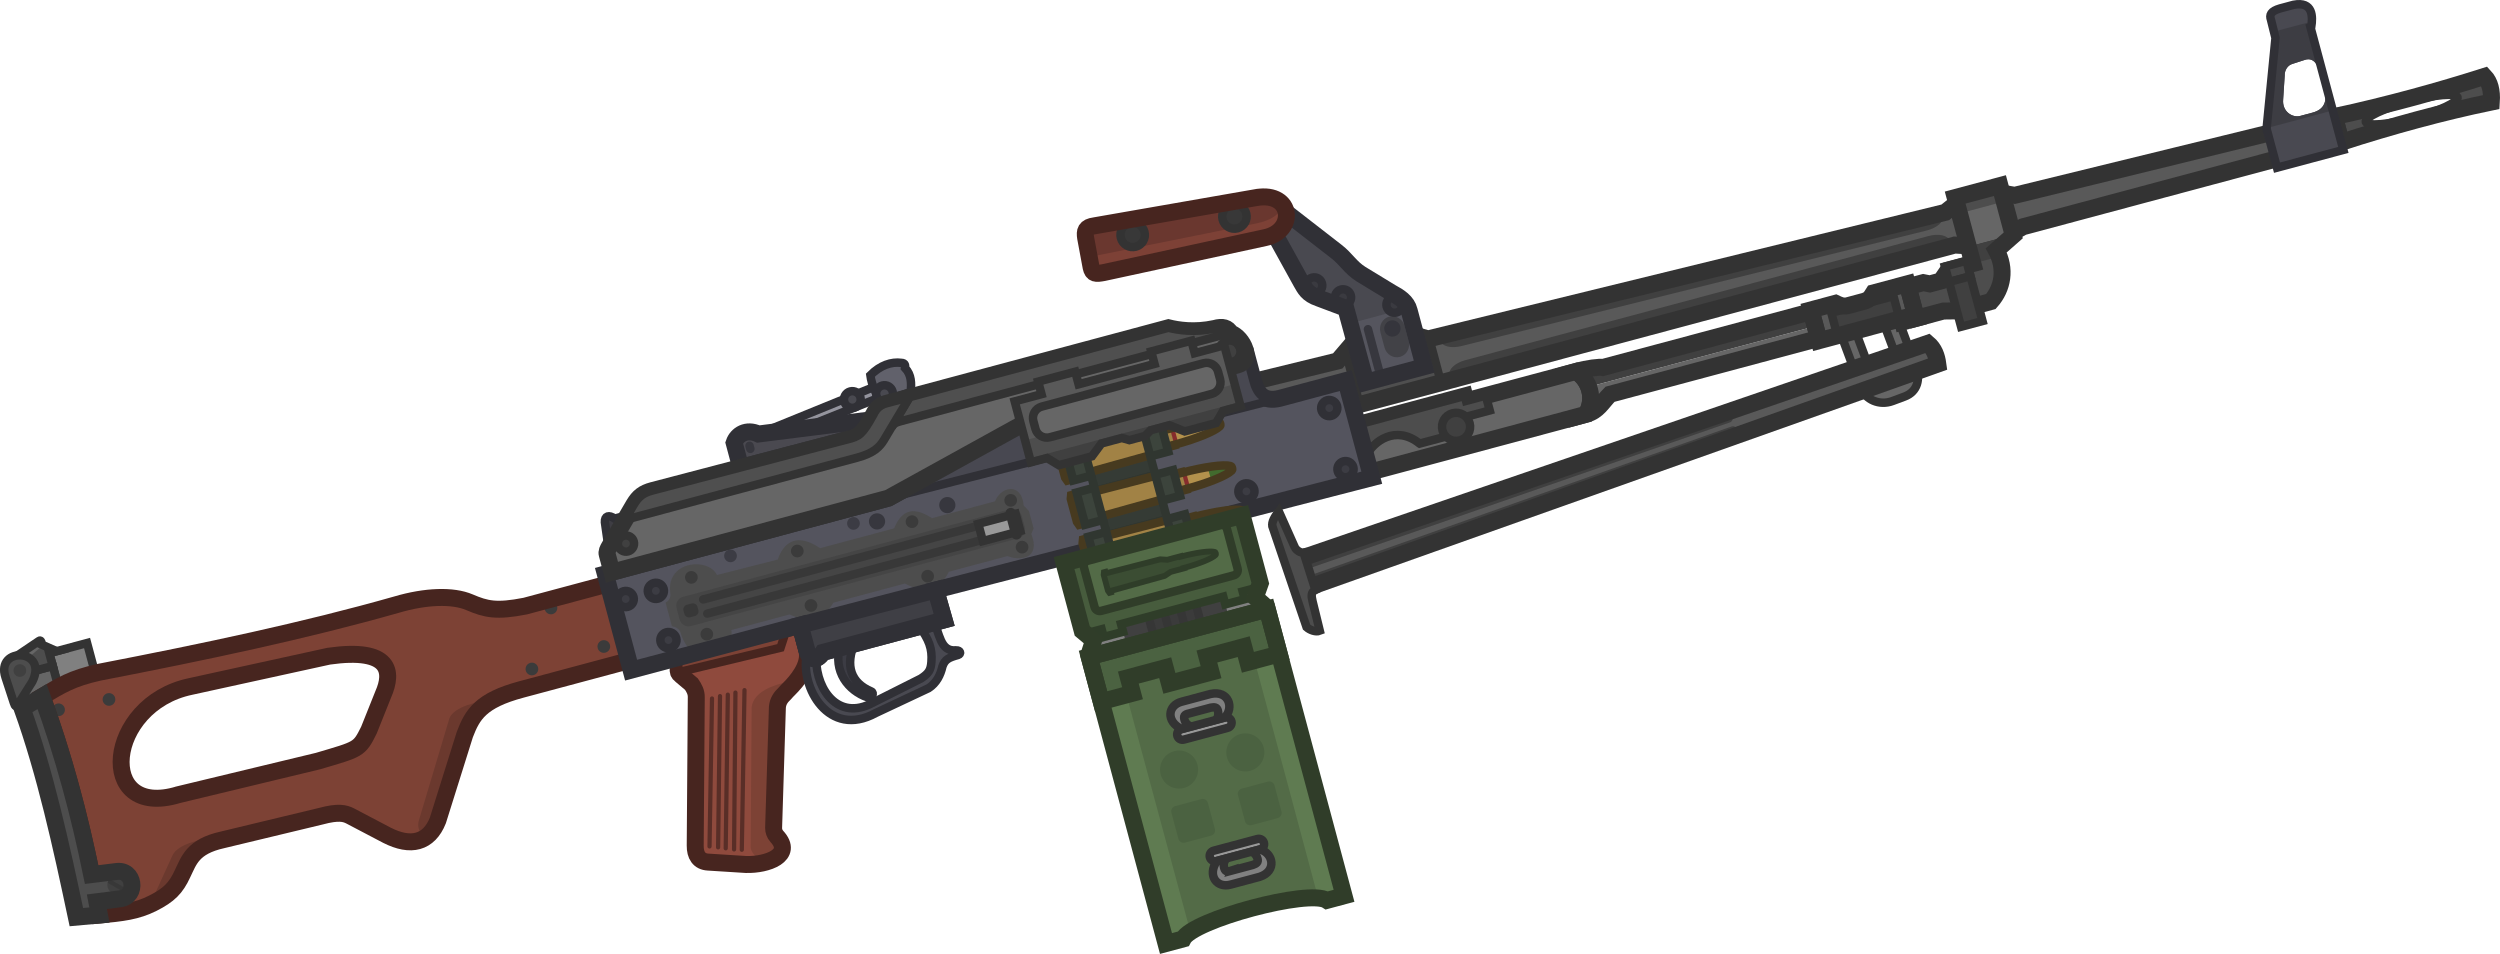 <?xml version="1.0" encoding="UTF-8" standalone="no"?>
<svg
   width="120.495"
   height="45.976"
   viewBox="0 0 120.495 45.976"
   fill="none"
   version="1.1"
   id="svg185"
   sodipodi:docname="pk61.svg"
   inkscape:version="1.4.2 (1:1.4.2+202505120737+ebf0e940d0)"
   xmlns:inkscape="http://www.inkscape.org/namespaces/inkscape"
   xmlns:sodipodi="http://sodipodi.sourceforge.net/DTD/sodipodi-0.dtd"
   xmlns="http://www.w3.org/2000/svg"
   xmlns:svg="http://www.w3.org/2000/svg">
  <sodipodi:namedview
     id="namedview185"
     pagecolor="#505050"
     bordercolor="#ffffff"
     borderopacity="1"
     inkscape:showpageshadow="0"
     inkscape:pageopacity="0"
     inkscape:pagecheckerboard="1"
     inkscape:deskcolor="#505050"
     inkscape:zoom="3.8215907"
     inkscape:cx="33.755577"
     inkscape:cy="15.569433"
     inkscape:window-width="2560"
     inkscape:window-height="1368"
     inkscape:window-x="0"
     inkscape:window-y="0"
     inkscape:window-maximized="1"
     inkscape:current-layer="svg185" />
  <g
     clip-path="url(#clip0_3608_4682)"
     id="g185"
     transform="rotate(15,170.295,53.087)">
    <path
       d="M 4.889,76.037 4.137,74.735 2.506,75.677 3.351,77.141 C 3.754,76.755 4.173,76.425 4.889,76.037 Z"
       fill="#808080"
       stroke="#333333"
       stroke-width="0.409"
       stroke-miterlimit="3.994"
       stroke-linecap="round"
       id="path1" />
    <path
       d="m 1.174,77.186 1.654,-0.955 0.525,0.91 c -0.162,0.155 -0.321,0.319 -0.497,0.499 -0.047,0.048 -0.094,0.097 -0.144,0.147 L 1.964,78.555 Z"
       fill="#666666"
       stroke="#333333"
       stroke-width="0.409"
       stroke-miterlimit="3.994"
       stroke-linecap="round"
       id="path2" />
    <path
       fill-rule="evenodd"
       clip-rule="evenodd"
       d="m 24.074,67.551 3.576,-2.065 1.915,3.318 -4.621,2.668 c -1.778,1.024 -1.972,1.788 -2.08,2.804 l -0.184,4.343 c -0.136,1.157 -0.926,1.593 -2.189,1.322 l -1.952,-0.44 c -0.271,-0.056 -0.591,-0.067 -1.362,0.38 l -4.285,2.329 c -1.179,0.615 -1.288,1.238 -1.396,1.862 -0.012,0.071 -0.025,0.143 -0.039,0.214 -0.129,0.75 -0.363,1.16 -1.015,1.742 C 9.792,86.61 9.133,86.865 8.104,87.245 6.551,83.953 4.843,80.827 2.709,77.788 2.758,77.738 2.806,77.689 2.853,77.641 3.502,76.975 3.933,76.532 5.074,75.939 9.746,73.665 14.125,71.442 18.056,69.092 c 1.26,-0.773 2.514,-1.151 3.374,-1.027 0.86,0.124 1.373,0.107 2.643,-0.515 z m -7.71,9.798 -6.083,3.309 C 6.734,82.862 5.746,77.36 9.502,75.464 l 6.055,-3.133 c 2.798,-1.191 3.187,-0.055 3.01,1.091 l -0.221,1.854 c -0.199,0.982 -0.229,1.001 -1.716,1.91 -0.084,0.051 -0.172,0.105 -0.265,0.162 z"
       fill="#7d4235"
       id="path3" />
    <path
       d="m 23.725,72.351 c -0.655,0.632 -0.771,1.214 -0.846,1.919 l -0.184,4.343 c -0.051,0.431 -0.192,0.762 -0.416,0.994 l -0.145,-0.118 C 21.926,79.344 21.792,79.142 21.798,78.855 l 0.148,-5.15 c 0.083,-0.582 1.097,-1.152 1.779,-1.354 z"
       fill="#6b392e"
       id="path4" />
    <path
       d="m 13.511,81.874 -0.605,0.329 c -1.179,0.615 -1.287,1.238 -1.396,1.861 -0.012,0.071 -0.025,0.143 -0.039,0.214 -0.122,0.709 -0.338,1.114 -0.912,1.649 -0.081,-0.116 -0.127,-0.256 -0.123,-0.426 l 0.325,-1.929 c 0.087,-0.606 1.132,-1.136 1.627,-1.3 z"
       fill="#6b392e"
       id="path5" />
    <path
       d="M 3.796,78.464 C 3.942,78.38 3.993,78.192 3.908,78.046 3.824,77.899 3.636,77.849 3.49,77.934 c -0.146,0.085 -0.197,0.272 -0.112,0.418 0.085,0.146 0.272,0.197 0.418,0.112 z"
       fill="#3b3b3b"
       id="path6" />
    <path
       d="m 25.45,67.581 c 0.146,-0.085 0.197,-0.272 0.112,-0.418 -0.085,-0.146 -0.272,-0.197 -0.418,-0.112 -0.146,0.085 -0.197,0.272 -0.112,0.418 0.085,0.146 0.272,0.197 0.418,0.112 z"
       fill="#3b3b3b"
       id="path7" />
    <path
       d="m 27.65,65.486 -3.576,2.065 c -1.27,0.622 -1.783,0.639 -2.643,0.515 -0.86,-0.124 -2.114,0.254 -3.374,1.027 -3.931,2.35 -8.311,4.573 -12.982,6.847 -1.223,0.635 -1.631,1.098 -2.365,1.849 2.133,3.039 3.842,6.164 5.394,9.457 1.029,-0.38 1.688,-0.635 2.34,-1.217 0.652,-0.583 0.886,-0.992 1.015,-1.742 0.137,-0.695 0.12,-1.39 1.435,-2.076 l 4.285,-2.329 c 0.771,-0.447 1.091,-0.436 1.362,-0.38 l 1.952,0.44 c 1.263,0.271 2.053,-0.165 2.189,-1.322 l 0.184,-4.343 c 0.108,-1.017 0.302,-1.78 2.08,-2.804 l 4.621,-2.668"
       stroke="#47251f"
       stroke-width="0.818"
       stroke-linecap="round"
       id="path8" />
    <path
       d="m 61.747,50.769 9.329,-5.386 c 0.239,-0.844 -0.273,-1.648 -1.01,-1.865 l -4.751,2.743 -0.123,-0.213 -4.628,2.672"
       fill="#666666"
       id="path9" />
    <path
       d="m 61.747,50.769 9.329,-5.386 c 0.239,-0.844 -0.273,-1.648 -1.01,-1.865 l -4.751,2.743 -0.123,-0.213 -4.628,2.672"
       stroke="#333333"
       stroke-width="0.818"
       stroke-miterlimit="3.994"
       stroke-linecap="round"
       id="path10" />
    <path
       d="m 63.689,48.827 1.175,-0.678 0.581,-1.11 1.093,-0.631 -0.369,-0.639 -0.854,0.493 -0.123,-0.213 -4.628,2.672 0.789,1.367 c 0.141,-0.795 0.991,-1.853 2.335,-1.261 z"
       fill="#4d4d4d"
       stroke="#333333"
       stroke-width="0.409"
       stroke-miterlimit="3.994"
       id="path11" />
    <path
       d="m 65.515,48.179 c 0.324,-0.187 0.435,-0.602 0.248,-0.926 -0.187,-0.324 -0.602,-0.435 -0.926,-0.248 -0.324,0.187 -0.435,0.602 -0.248,0.926 0.187,0.324 0.602,0.435 0.926,0.248 z"
       fill="#404040"
       stroke="#333333"
       stroke-width="0.409"
       stroke-miterlimit="3.994"
       id="path12" />
    <path
       d="m 71.744,44.54 c 0.057,-0.123 0.117,-0.252 0.192,-0.384 l 9.008,-5.201 -0.306,-0.529 -9.792,5.653 c 0.256,0.354 0.364,0.824 0.228,1.306 0.378,-0.218 0.515,-0.513 0.669,-0.845 z"
       fill="#666666"
       id="path13" />
    <path
       d="m 70.065,43.519 c 0.507,-0.302 1.056,-0.519 1.203,-0.522 l 9.009,-5.201 0.363,0.629 -9.792,5.653 c -0.192,-0.266 -0.467,-0.467 -0.782,-0.56 z"
       fill="#404040"
       id="path14" />
    <path
       d="m 81.003,39.051 -0.767,-1.329 1.066,-0.616 c 0.169,0.03 0.366,0.077 0.583,-0.031 l 0.725,-0.419 c 0.246,-0.159 0.255,-0.276 0.328,-0.507 l 1.458,-0.842 0.858,1.486 -0.593,0.342 -0.081,-0.149 z"
       fill="#595959"
       id="path15" />
    <path
       d="m 84.466,35.432 0.664,-0.383 0.321,-0.021 0.475,-0.274 0.208,-0.594 1.065,-0.615 -1.647,-2.852 1.933,-1.116 1.242,2.151 -0.604,0.907 c 0.702,0.745 0.769,1.688 0.386,2.453 l -1.506,0.87 -0.587,0.165 -1.164,0.672 z"
       fill="#4d4d4d"
       id="path16" />
    <path
       d="m 58.843,46.001 -3.868,2.122 1.199,2.077 29.951,-17.292 0.331,-0.068 2.301,-1.329 0.311,-0.303 13.748,-7.937 -0.611,-1.058 -13.909,7.632 -0.532,0.049 -2.186,1.2 -0.301,0.409 -22.504,12.347 -1.399,-0.034 -2.053,1.185 z"
       fill="#595959"
       id="path17" />
    <path
       fill-rule="evenodd"
       clip-rule="evenodd"
       d="m 102.195,22.193 c 2.43,-1.253 4.58,-2.524 6.488,-3.746 0.32,0.198 0.533,0.567 0.639,1.107 -2.178,1.094 -4.327,2.353 -6.488,3.746 z m 3.718,-0.933 c 1.095,-0.632 1.891,-1.304 1.777,-1.501 -0.114,-0.197 -1.094,0.156 -2.189,0.788 -1.095,0.632 -1.89,1.304 -1.776,1.501 0.113,0.197 1.093,-0.156 2.188,-0.788 z"
       fill="#4d4d4d"
       id="path18" />
    <path
       d="m 62.774,43.848 -1.399,-0.034 -2.053,1.185 -0.227,0.476 1.316,2.279 3.515,-2.029 -1.1,-1.905 z"
       fill="#4f4f4f"
       stroke="#333333"
       stroke-width="0.409"
       stroke-miterlimit="3.994"
       id="path19" />
    <path
       d="m 63.374,43.518 c -0.035,0.101 -0.035,0.195 0.008,0.272 0.128,0.232 0.591,0.222 1.033,-0.023 l 20.228,-11.19 c 0.442,-0.245 0.697,-0.631 0.569,-0.863 -0.026,-0.048 -0.067,-0.085 -0.118,-0.112 z"
       fill="#404040"
       id="path20" />
    <path
       d="m 85.827,33.08 c 0.046,-0.115 0.05,-0.223 5e-4,-0.309 -0.133,-0.229 -0.595,-0.211 -1.032,0.042 L 64.775,44.372 c -0.438,0.253 -0.685,0.644 -0.553,0.873 0.049,0.086 0.145,0.137 0.268,0.154 z"
       fill="#404040"
       id="path21" />
    <path
       d="m 58.843,46.001 -3.868,2.122 1.199,2.077 29.951,-17.292 0.331,-0.068 2.301,-1.329 0.311,-0.303 13.748,-7.937 -0.611,-1.058 -13.909,7.632 -0.532,0.049 -2.186,1.2 -0.301,0.409 -22.504,12.347 -1.399,-0.034 -2.053,1.185 z"
       stroke="#333333"
       stroke-width="0.818"
       stroke-miterlimit="3.994"
       id="path22" />
    <path
       d="m 50.961,62.873 7.694,-4.442 z"
       fill="#808080"
       id="path23" />
    <path
       d="m 51.39,61.769 -0.193,-0.335 -0.696,0.403 0.461,0.219 -0.037,0.754 0.037,0.063 7.694,-4.442 -0.036,-0.063 -0.664,-0.332 0.041,-0.527 -0.705,0.407 0.193,0.335 -0.838,0.484 -0.193,-0.335 -4.418,2.551 0.193,0.335 z"
       fill="#808080"
       id="path24" />
    <path
       d="m 52.601,61.927 4.418,-2.551 z"
       fill="#404040"
       id="path25" />
    <path
       d="m 52.601,61.927 4.418,-2.551 -0.564,-0.977 -4.418,2.551 z"
       fill="#404040"
       id="path26" />
    <path
       d="m 53.789,61.242 2.042,-1.179 z"
       fill="#3b3b3b"
       id="path27" />
    <path
       d="m 53.789,61.242 2.042,-1.179 -0.564,-0.977 -2.042,1.179 z"
       fill="#3b3b3b"
       id="path28" />
    <path
       d="m 53.611,61.343 0.354,-0.204 z"
       fill="#363636"
       id="path29" />
    <path
       d="m 53.611,61.343 0.354,-0.204 -0.564,-0.976 -0.354,0.204 z"
       fill="#363636"
       id="path30" />
    <path
       d="m 55.652,60.165 0.354,-0.204 z"
       fill="#363636"
       id="path31" />
    <path
       d="m 55.652,60.165 0.354,-0.204 -0.564,-0.976 -0.354,0.204 z"
       fill="#363636"
       id="path32" />
    <path
       d="M 54.97,60.557 55.324,60.353 Z"
       fill="#363636"
       id="path33" />
    <path
       d="M 54.97,60.557 55.324,60.353 54.76,59.377 54.406,59.581 Z"
       fill="#363636"
       id="path34" />
    <path
       d="m 54.292,60.951 0.354,-0.204 z"
       fill="#363636"
       id="path35" />
    <path
       d="m 54.292,60.951 0.354,-0.204 -0.564,-0.976 -0.354,0.204 z"
       fill="#363636"
       id="path36" />
    <path
       d="m 65.072,71.248 c -0.979,-0.321 -6.006,2.582 -6.218,3.59 l -0.738,0.426 -6.034,-10.452 1.354,-0.782 -0.391,-0.677 1.593,-0.92 0.391,0.677 1.801,-1.04 -0.391,-0.677 1.592,-0.919 0.391,0.677 1.354,-0.782 6.034,10.452 z"
       fill="#536b47"
       id="path37" />
    <path
       d="m 58.411,75.093 -6.034,-10.452 0.796,-0.46 5.934,10.238 c -0.139,0.159 -0.228,0.301 -0.253,0.417 z"
       fill="#5f7b51"
       id="path38" />
    <path
       d="m 65.56,70.966 -0.487,0.281 c -0.104,-0.034 -0.253,-0.032 -0.438,7e-4 L 58.71,60.985 59.526,60.514 Z"
       fill="#5f7b51"
       id="path39" />
    <path
       d="m 50.963,62.874 7.694,-4.442 z"
       fill="#4b6241"
       id="path40" />
    <path
       d="m 53.436,64.031 -0.391,-0.677 1.593,-0.92 0.391,0.677 1.801,-1.04 -0.391,-0.677 1.592,-0.919 0.391,0.677 1.354,-0.782 -1.119,-1.939 -7.694,4.442 1.119,1.939 z"
       fill="#4b6241"
       id="path41" />
    <path
       d="m 50.963,62.874 7.694,-4.442 z"
       stroke="#303d29"
       stroke-width="0.818"
       stroke-miterlimit="3.994"
       stroke-linecap="round"
       id="path42" />
    <path
       d="m 53.436,64.031 -0.391,-0.677 1.593,-0.92 0.391,0.677 1.801,-1.04 -0.391,-0.677 1.592,-0.919 0.391,0.677 1.354,-0.782 -1.119,-1.939 -7.694,4.442 1.119,1.939 z"
       stroke="#303d29"
       stroke-width="0.818"
       stroke-miterlimit="3.994"
       stroke-linecap="round"
       id="path43" />
    <path
       d="m 32.544,56.812 5.213,-3.951 0.411,0.411 -5.252,3.925 z"
       fill="#94949e"
       stroke="#303036"
       stroke-width="0.409"
       stroke-miterlimit="3.994"
       stroke-linecap="round"
       id="path44" />
    <path
       d="m 32.379,58.405 4.603,-2.624 c 0.489,-0.267 0.627,-0.392 0.846,-1.208 l -5.042,2.057 c -0.637,-0.111 -0.994,0.305 -1.021,0.711 z"
       fill="#4a4950"
       stroke="#303036"
       stroke-width="0.818"
       stroke-miterlimit="3.994"
       stroke-linecap="round"
       id="path45" />
    <path
       d="m 27.713,62.035 -0.562,0.325 c -0.322,-0.116 -0.509,-0.007 -0.413,0.29 l 0.493,1.156 c 0.004,-0.019 0.009,-0.038 0.015,-0.058 0.001,-0.005 0.003,-0.01 0.004,-0.016 z"
       fill="#3e3d43"
       stroke="#303036"
       stroke-width="0.409"
       stroke-miterlimit="3.994"
       stroke-linecap="round"
       id="path46" />
    <path
       d="m 31.844,68.039 0.131,0.509 c 0.03,0.147 0.065,0.221 0.209,0.278 l 0.603,0.283 c 0.173,0.147 0.331,0.308 0.391,0.558 l 1.799,6.912 c 0.116,0.446 0.376,0.699 0.808,0.607 l 1.794,-0.361 c 0.995,-0.236 2.129,-1.03 1.083,-1.692 -0.131,-0.085 -0.221,-0.216 -0.255,-0.353 l -1.331,-5.673 c -0.049,-0.291 0.037,-0.505 0.172,-0.727 0.044,-0.095 0.099,-0.188 0.153,-0.283 0.228,-0.394 0.697,-1.334 0.347,-1.986 L 37.11,65.007 Z"
       fill="#8f4a3d"
       id="path47" />
    <path
       d="m 37.634,67.623 -0.393,0.186 c -0.612,0.297 -1.467,0.879 -1.364,1.618 l 1.702,6.537 c 0.089,0.288 0.494,0.453 0.836,0.535 0.629,-0.356 0.99,-0.895 0.245,-1.366 -0.131,-0.085 -0.221,-0.216 -0.255,-0.353 L 37.075,69.107 c -0.049,-0.291 0.037,-0.505 0.172,-0.727 0.044,-0.095 0.099,-0.188 0.153,-0.283 0.087,-0.15 0.176,-0.305 0.234,-0.474 z"
       fill="#7d4235"
       id="path48" />
    <path
       d="m 31.844,68.039 0.131,0.509 c 0.03,0.147 0.065,0.221 0.209,0.278 l 0.603,0.283 c 0.173,0.147 0.331,0.308 0.391,0.558 l 1.799,6.912 c 0.116,0.446 0.376,0.699 0.808,0.607 l 1.794,-0.361 c 0.995,-0.236 2.129,-1.03 1.083,-1.692 -0.131,-0.085 -0.221,-0.216 -0.255,-0.353 l -1.331,-5.673 c -0.049,-0.291 0.037,-0.505 0.172,-0.727 0.044,-0.095 0.099,-0.188 0.153,-0.283 0.228,-0.394 0.697,-1.334 0.347,-1.986 L 37.11,65.007 Z"
       stroke="#47251f"
       stroke-width="0.818"
       stroke-miterlimit="3.994"
       stroke-linecap="round"
       id="path49" />
    <path
       d="m 39.878,65.088 c -0.189,1.275 0.334,1.974 1.374,2.118 0.167,0.023 0.133,0.339 -0.1,0.323 -0.966,-0.068 -1.946,-0.763 -1.919,-2.068 z"
       fill="#3c3c44"
       stroke="#303036"
       stroke-width="0.409"
       stroke-miterlimit="3.994"
       id="path50" />
    <path
       d="m 36.522,65.557 -0.04,0.745 -4.446,2.414 C 32.008,68.673 31.992,68.618 31.978,68.547 l -0.131,-0.509 4.431,-2.55 c 0.072,0.013 0.156,0.037 0.244,0.068 z"
       fill="#7d4235"
       stroke="#47251f"
       stroke-width="0.409"
       stroke-miterlimit="3.994"
       stroke-linecap="round"
       id="path51" />
    <path
       d="m 44.691,64.233 c -0.751,0.289 -0.984,-0.643 -1.421,-1.044 l -0.63,0.362 c 0.663,0.527 0.921,0.901 1.041,1.526 0.076,0.394 0.021,0.572 -0.28,0.909 l -2.06,1.835 c -1.417,1.189 -2.856,-0.194 -3.127,-1.729 l -0.417,0.241 c 0.09,1.536 2.051,3.623 3.936,1.818 l 2.146,-1.812 c 0.305,-0.341 0.389,-0.763 0.373,-1.188 0.029,-0.355 0.18,-0.486 0.59,-0.728 0.133,-0.088 0.06,-0.246 -0.15,-0.191 z"
       fill="#494951"
       stroke="#303036"
       stroke-width="0.409"
       stroke-miterlimit="3.994"
       stroke-linecap="round"
       id="path52" />
    <path
       d="m 34.366,69.285 c -0.014,-0.055 -0.07,-0.088 -0.124,-0.074 -0.055,0.014 -0.088,0.07 -0.074,0.124 l 1.798,7.065 c 0.014,0.055 0.07,0.088 0.124,0.074 0.055,-0.014 0.088,-0.07 0.074,-0.124 z"
       fill="#592e27"
       id="path53" />
    <path
       d="m 34.023,69.496 c -0.014,-0.055 -0.069,-0.088 -0.124,-0.074 -0.055,0.014 -0.088,0.069 -0.074,0.124 l 1.73,6.92 c 0.014,0.055 0.069,0.088 0.124,0.074 0.055,-0.014 0.088,-0.069 0.074,-0.124 z"
       fill="#592e27"
       id="path54" />
    <path
       d="m 35.431,68.701 c -0.014,-0.055 -0.069,-0.088 -0.124,-0.074 -0.055,0.014 -0.088,0.069 -0.074,0.124 l 1.866,7.467 c 0.014,0.055 0.069,0.088 0.124,0.074 0.055,-0.014 0.088,-0.069 0.074,-0.124 z"
       fill="#592e27"
       id="path55" />
    <path
       d="m 35.04,68.928 c -0.014,-0.055 -0.07,-0.088 -0.125,-0.073 -0.055,0.014 -0.088,0.07 -0.073,0.125 l 1.893,7.318 c 0.014,0.055 0.07,0.087 0.125,0.073 0.055,-0.014 0.088,-0.07 0.073,-0.125 z"
       fill="#592e27"
       id="path56" />
    <path
       d="m 34.711,69.12 c -0.014,-0.055 -0.07,-0.088 -0.124,-0.074 -0.055,0.014 -0.088,0.07 -0.074,0.124 l 1.819,7.181 c 0.014,0.055 0.07,0.088 0.124,0.074 0.055,-0.014 0.088,-0.07 0.074,-0.124 z"
       fill="#592e27"
       id="path57" />
    <path
       d="m 55.13,47.912 c 0.347,0.637 0.778,0.937 1.477,0.554 l 2.857,-1.649 2.422,4.195 -18.904,10.669 -5.871,3.327 -7.308,4.205 -2.4,-4.157 12.23,-7.061 5.54,-5.331 8.076,-4.663 -0.106,-0.184 1.449,-0.836 z"
       fill="#54545e"
       id="path58" />
    <path
       d="M 1.877,75.235 1.09,76.14 1.415,77.044 2.824,76.23 2.504,75.677 2.82,75.494 2.035,75.372 2.03,75.311 C 2.003,75.26 1.94,75.155 1.877,75.235 Z"
       fill="#4d4d4d"
       id="path59" />
    <path
       d="M 2.114,75.386 1.264,76.621 1.091,76.141 1.877,75.237 c 0.063,-0.08 0.126,0.025 0.153,0.076 l 0.005,0.061 z"
       fill="#666666"
       id="path60" />
    <path
       d="m 30.566,65.637 c 0.215,-0.197 0.146,-0.425 0.076,-0.57 -0.532,-1.399 1.35,-2.08 1.973,-1.356 l 2.637,-1.48 c 0.049,-0.746 0.431,-1.538 1.831,-1.057 l 3.196,-1.845 c 0.107,-0.801 0.479,-1.329 1.638,-0.946 l 2.722,-1.572 c 0.092,-0.775 0.995,-1.228 1.39,-0.161 l 0.312,0.189 0.436,0.756 -0.04,0.282 c 0.764,1.041 -0.173,1.404 -0.838,1.33 l -2.527,1.459 c -0.19,0.893 -0.727,1.374 -1.901,1.097 l -3.093,1.786 c -0.239,0.865 -0.829,1.279 -1.889,1.091 l -2.52,1.455 c 0.358,0.652 -0.791,1.741 -1.655,1.433 C 32.105,67.453 31.772,67.087 31.643,66.854 31.537,66.682 31.343,66.64 31.155,66.656 Z"
       fill="#4d4d4d"
       id="path61" />
    <path
       d="m 56.416,53.551 c 0.187,-0.108 0.251,-0.347 0.143,-0.534 -0.108,-0.187 -0.347,-0.251 -0.534,-0.143 -0.187,0.108 -0.251,0.347 -0.143,0.534 0.108,0.187 0.347,0.251 0.534,0.143 z"
       fill="#3c3c43"
       stroke="#303036"
       stroke-width="0.409"
       stroke-miterlimit="3.994"
       stroke-linecap="round"
       id="path62" />
    <path
       d="m 25.325,70.66 c 0.146,-0.085 0.197,-0.272 0.112,-0.418 -0.085,-0.146 -0.272,-0.197 -0.418,-0.112 -0.146,0.085 -0.197,0.272 -0.112,0.418 0.085,0.146 0.272,0.197 0.418,0.112 z"
       fill="#3b3b3b"
       id="path63" />
    <path
       d="M 6.015,77.353 C 6.161,77.268 6.211,77.081 6.127,76.935 6.042,76.788 5.855,76.738 5.709,76.823 5.562,76.907 5.512,77.094 5.596,77.241 c 0.085,0.146 0.272,0.197 0.418,0.112 z"
       fill="#3b3b3b"
       id="path64" />
    <path
       d="M 1.877,75.235 1.09,76.14 1.415,77.044 2.824,76.23 2.504,75.677 2.82,75.494 2.035,75.372 2.03,75.311 C 2.003,75.26 1.94,75.155 1.877,75.235 Z"
       stroke="#333333"
       stroke-width="0.409"
       stroke-miterlimit="3.994"
       stroke-linecap="round"
       id="path65" />
    <path
       d="m 1.477,78.436 c 0.1,0.165 0.164,0.167 0.212,0.011 L 2.069,77.222 C 2.434,75.458 -0.102,76.026 0.77,77.352 Z"
       fill="#4d4d4d"
       stroke="#333333"
       stroke-width="0.409"
       stroke-miterlimit="3.994"
       stroke-linecap="round"
       id="path66" />
    <path
       d="M 1.505,77.119 C 1.651,77.035 1.702,76.848 1.617,76.701 1.532,76.555 1.345,76.504 1.199,76.589 c -0.146,0.085 -0.197,0.272 -0.112,0.418 0.085,0.146 0.272,0.197 0.418,0.112 z"
       fill="#404040"
       id="path67" />
    <path
       d="m 56.608,48.466 c -0.699,0.383 -1.131,0.083 -1.477,-0.554 l -0.538,-0.933 -1.449,0.836 0.106,0.184 -8.076,4.663 -5.54,5.331 -12.23,7.061 2.4,4.157 7.308,-4.205 0.607,1.051 c 0.259,0.47 0.614,0.468 0.793,-0.069 L 43.751,62.964 42.982,61.681 61.886,51.012 59.464,46.816 Z"
       stroke="#303036"
       stroke-width="0.818"
       stroke-miterlimit="3.994"
       id="path68" />
    <path
       d="m 56.608,48.467 c -0.699,0.383 -1.131,0.083 -1.477,-0.554 l -0.538,-0.933 -1.449,0.837 0.106,0.184 -8.076,4.663 -5.54,5.331 z"
       fill="#484851"
       stroke="#303036"
       stroke-width="0.409"
       stroke-miterlimit="3.994"
       id="path69" />
    <path
       d="m 43.752,62.965 -0.769,-1.284 -5.871,3.327 0.607,1.051 c 0.259,0.47 0.614,0.468 0.793,-0.069 z"
       fill="#3f3f45"
       stroke="#303036"
       stroke-width="0.818"
       stroke-miterlimit="3.994"
       id="path70" />
    <path
       d="m 31.362,67.685 c 0.187,-0.108 0.251,-0.347 0.143,-0.534 -0.108,-0.187 -0.347,-0.251 -0.534,-0.143 -0.187,0.108 -0.251,0.347 -0.143,0.534 0.108,0.187 0.347,0.251 0.534,0.143 z"
       fill="#3c3c43"
       stroke="#303036"
       stroke-width="0.409"
       stroke-miterlimit="3.994"
       stroke-linecap="round"
       id="path71" />
    <path
       d="m 30.163,65.549 c 0.187,-0.108 0.251,-0.347 0.143,-0.534 -0.108,-0.187 -0.347,-0.251 -0.534,-0.143 -0.187,0.108 -0.251,0.347 -0.143,0.534 0.108,0.187 0.347,0.251 0.534,0.143 z"
       fill="#3c3c43"
       stroke="#303036"
       stroke-width="0.409"
       stroke-miterlimit="3.994"
       stroke-linecap="round"
       id="path72" />
    <path
       d="m 28.862,66.305 c 0.187,-0.108 0.251,-0.347 0.143,-0.534 -0.108,-0.187 -0.347,-0.251 -0.534,-0.143 -0.187,0.108 -0.251,0.347 -0.143,0.534 0.108,0.187 0.347,0.251 0.534,0.143 z"
       fill="#3c3c43"
       stroke="#303036"
       stroke-width="0.409"
       stroke-miterlimit="3.994"
       stroke-linecap="round"
       id="path73" />
    <path
       d="m 60.752,51.28 c 0.187,-0.108 0.251,-0.347 0.143,-0.534 -0.108,-0.187 -0.347,-0.251 -0.534,-0.143 -0.187,0.108 -0.251,0.347 -0.143,0.534 0.108,0.187 0.347,0.251 0.534,0.143 z"
       fill="#3c3c43"
       stroke="#303036"
       stroke-width="0.409"
       stroke-miterlimit="3.994"
       stroke-linecap="round"
       id="path74" />
    <path
       d="m 59.233,48.639 c 0.187,-0.108 0.251,-0.347 0.143,-0.534 -0.108,-0.187 -0.347,-0.251 -0.534,-0.143 -0.187,0.108 -0.251,0.347 -0.143,0.534 0.108,0.187 0.347,0.251 0.534,0.143 z"
       fill="#3c3c43"
       stroke="#303036"
       stroke-width="0.409"
       stroke-miterlimit="3.994"
       stroke-linecap="round"
       id="path75" />
    <path
       d="m 39.594,59.557 c 0.187,-0.108 0.251,-0.347 0.143,-0.534 -0.108,-0.187 -0.347,-0.251 -0.534,-0.143 -0.187,0.108 -0.251,0.347 -0.143,0.534 0.108,0.187 0.347,0.251 0.534,0.143 z"
       fill="#37373e"
       id="path76" />
    <path
       d="m 36.208,61.858 c 0.146,-0.085 0.197,-0.272 0.112,-0.418 -0.085,-0.146 -0.272,-0.197 -0.418,-0.112 -0.146,0.085 -0.197,0.272 -0.112,0.418 0.085,0.146 0.272,0.197 0.418,0.112 z"
       fill="#3b3b3b"
       id="path77" />
    <path
       d="m 28.392,68.715 c 0.146,-0.085 0.197,-0.272 0.112,-0.418 -0.085,-0.146 -0.272,-0.197 -0.418,-0.112 -0.146,0.085 -0.197,0.272 -0.112,0.418 0.085,0.146 0.272,0.197 0.418,0.112 z"
       fill="#3b3b3b"
       id="path78" />
    <path
       d="m 38.478,59.87 c 0.146,-0.085 0.197,-0.272 0.112,-0.418 -0.085,-0.146 -0.272,-0.197 -0.418,-0.112 -0.146,0.085 -0.197,0.272 -0.112,0.418 0.085,0.146 0.272,0.197 0.418,0.112 z"
       fill="#3c3c44"
       id="path79" />
    <path
       d="m 33.159,62.915 c 0.146,-0.085 0.197,-0.272 0.112,-0.418 -0.085,-0.146 -0.272,-0.197 -0.418,-0.112 -0.146,0.085 -0.197,0.272 -0.112,0.418 0.085,0.146 0.272,0.197 0.418,0.112 z"
       fill="#3c3c44"
       id="path80" />
    <path
       d="m 41.183,59.059 c 0.146,-0.085 0.197,-0.272 0.112,-0.418 -0.085,-0.146 -0.272,-0.197 -0.418,-0.112 -0.146,0.085 -0.197,0.272 -0.112,0.418 0.085,0.146 0.272,0.197 0.418,0.112 z"
       fill="#3b3b3b"
       id="path81" />
    <path
       d="m 45.511,56.836 c 0.146,-0.085 0.197,-0.272 0.112,-0.418 -0.085,-0.146 -0.272,-0.197 -0.418,-0.112 -0.146,0.085 -0.197,0.272 -0.112,0.418 0.085,0.146 0.272,0.197 0.418,0.112 z"
       fill="#3b3b3b"
       id="path82" />
    <path
       d="m 46.624,58.872 c 0.146,-0.085 0.197,-0.272 0.112,-0.418 -0.085,-0.146 -0.272,-0.197 -0.418,-0.112 -0.146,0.085 -0.197,0.272 -0.112,0.418 0.085,0.146 0.272,0.197 0.418,0.112 z"
       fill="#3b3b3b"
       id="path83" />
    <path
       d="m 42.591,61.402 c 0.146,-0.085 0.197,-0.272 0.112,-0.418 -0.085,-0.146 -0.272,-0.197 -0.418,-0.112 -0.146,0.085 -0.197,0.272 -0.112,0.418 0.085,0.146 0.272,0.197 0.418,0.112 z"
       fill="#3b3b3b"
       id="path84" />
    <path
       d="m 37.525,64.221 c 0.146,-0.085 0.197,-0.272 0.112,-0.418 -0.085,-0.146 -0.272,-0.197 -0.418,-0.112 -0.146,0.085 -0.197,0.272 -0.112,0.418 0.085,0.146 0.272,0.197 0.418,0.112 z"
       fill="#3b3b3b"
       id="path85" />
    <path
       d="m 33.034,66.857 c 0.146,-0.085 0.197,-0.272 0.112,-0.418 -0.085,-0.146 -0.272,-0.197 -0.418,-0.112 -0.146,0.085 -0.197,0.272 -0.112,0.418 0.085,0.146 0.272,0.197 0.418,0.112 z"
       fill="#3b3b3b"
       id="path86" />
    <path
       d="m 31.605,64.405 c 0.146,-0.085 0.197,-0.272 0.112,-0.418 -0.085,-0.146 -0.272,-0.197 -0.418,-0.112 -0.146,0.085 -0.197,0.272 -0.112,0.418 0.085,0.146 0.272,0.197 0.418,0.112 z"
       fill="#3b3b3b"
       id="path87" />
    <path
       d="m 42.663,57.921 c 0.187,-0.108 0.251,-0.347 0.143,-0.534 -0.108,-0.187 -0.347,-0.251 -0.534,-0.143 -0.187,0.108 -0.251,0.347 -0.143,0.534 0.108,0.187 0.347,0.251 0.534,0.143 z"
       fill="#37373e"
       id="path88" />
    <path
       d="m 45.467,56.975 -14.169,8.18 c -0.207,0.119 -0.272,0.394 -0.145,0.613 l 0.27,0.469 c 0.127,0.219 0.397,0.3 0.604,0.181 l 14.169,-8.18 c 0.207,-0.119 0.272,-0.394 0.145,-0.613 l -0.271,-0.469 c -0.127,-0.219 -0.397,-0.3 -0.604,-0.18 z"
       fill="#454545"
       id="path89" />
    <path
       d="M 45.136,57.597 32.277,65.02"
       stroke="#383838"
       stroke-width="0.409"
       stroke-miterlimit="3.994"
       stroke-linecap="round"
       id="path90" />
    <path
       d="M 45.503,58.204 32.645,65.628"
       stroke="#383838"
       stroke-width="0.409"
       stroke-miterlimit="3.994"
       stroke-linecap="round"
       id="path91" />
    <path
       d="m 44.141,58.069 1.616,-0.933 0.43,0.744 -1.616,0.933 z"
       fill="#999999"
       stroke="#333333"
       stroke-width="0.409"
       stroke-miterlimit="3.994"
       stroke-linecap="round"
       id="path92" />
    <path
       d="m 39.352,52.772 c -0.074,-0.406 -0.167,-0.803 -0.565,-1.049 -0.014,-0.099 -0.043,-0.235 -0.228,-0.191 -0.488,0.064 -0.954,0.37 -1.296,0.963 0.156,0.383 0.672,1.195 1.064,0.97 z"
       fill="#61616b"
       stroke="#303036"
       stroke-width="0.409"
       stroke-miterlimit="3.994"
       stroke-linecap="round"
       id="path93" />
    <path
       d="m 38.353,53.524 c 0.193,-0.112 0.259,-0.358 0.148,-0.551 -0.112,-0.193 -0.358,-0.259 -0.551,-0.148 -0.193,0.111 -0.259,0.358 -0.148,0.551 0.111,0.193 0.358,0.259 0.551,0.148 z"
       fill="#494950"
       stroke="#303036"
       stroke-width="0.409"
       stroke-miterlimit="3.994"
       stroke-linecap="round"
       id="path94" />
    <path
       d="m 31.789,65.354 -0.203,0.117 c -0.111,0.064 -0.149,0.206 -0.085,0.318 l 0.08,0.138 c 0.064,0.111 0.206,0.149 0.318,0.085 l 0.203,-0.117 c 0.111,-0.064 0.149,-0.206 0.085,-0.318 l -0.08,-0.138 c -0.064,-0.111 -0.206,-0.149 -0.318,-0.085 z"
       fill="#383838"
       id="path95" />
    <path
       d="m 32.697,57.188 c -0.057,-0.098 -0.182,-0.132 -0.28,-0.075 -0.098,0.057 -0.131,0.182 -0.075,0.28 l 0.076,0.131 c 0.057,0.098 0.182,0.132 0.28,0.075 0.098,-0.057 0.131,-0.182 0.075,-0.28 z"
       fill="#37373e"
       id="path96" />
    <path
       d="m 36.929,54.201 c 0.193,-0.111 0.259,-0.358 0.148,-0.551 -0.112,-0.193 -0.358,-0.259 -0.551,-0.148 -0.193,0.112 -0.259,0.358 -0.148,0.551 0.111,0.193 0.358,0.259 0.551,0.148 z"
       fill="#494950"
       stroke="#303036"
       stroke-width="0.409"
       stroke-miterlimit="3.994"
       stroke-linecap="round"
       id="path97" />
    <path
       d="m 71.937,44.155 c -0.278,0.486 -0.342,0.929 -0.861,1.229 0.239,-0.844 -0.274,-1.649 -1.01,-1.865 0.507,-0.302 1.056,-0.519 1.203,-0.522 l 9.008,-5.201 0.669,1.159 z"
       stroke="#333333"
       stroke-width="0.818"
       stroke-miterlimit="3.994"
       id="path98" />
    <path
       d="m 88.712,31.699 -1.932,1.115 -1.225,-2.122 1.932,-1.115 z"
       fill="#666666"
       id="path99" />
    <path
       d="m 88.712,31.7 0.016,0.028 -0.604,0.907 c 0.078,0.083 0.148,0.168 0.21,0.255 l -1.134,0.655 -0.421,-0.729 z"
       fill="#404040"
       id="path100" />
    <path
       d="m 87.883,30.262 -1.933,1.116 -0.396,-0.685 1.933,-1.116 z"
       fill="#4d4d4d"
       id="path101" />
    <path
       d="m 84.466,35.432 0.664,-0.383 0.321,-0.021 0.475,-0.274 0.208,-0.594 1.065,-0.615 -1.647,-2.852 1.933,-1.116 1.242,2.151 -0.604,0.907 c 0.702,0.745 0.769,1.688 0.386,2.453 l -1.506,0.87 -0.587,0.165 -1.164,0.672 z"
       stroke="#333333"
       stroke-width="0.818"
       stroke-miterlimit="3.994"
       stroke-linecap="round"
       id="path102" />
    <path
       d="m 86.32,34.697 0.924,-0.534 -0.386,-0.669 -0.924,0.534 z"
       fill="#474747"
       stroke="#333333"
       stroke-width="0.409"
       stroke-miterlimit="3.994"
       stroke-linecap="round"
       id="path103" />
    <path
       d="m 87.439,36.633 0.925,-0.534 -1.118,-1.937 -0.925,0.534 z"
       fill="#404040"
       stroke="#333333"
       stroke-width="0.409"
       stroke-miterlimit="3.994"
       stroke-linecap="round"
       id="path104" />
    <path
       d="m 58.297,64.456 -1.892,1.092 c -0.123,0.071 -0.281,0.029 -0.352,-0.094 -0.071,-0.123 -0.029,-0.281 0.095,-0.352 l 1.892,-1.092 c 0.123,-0.071 0.281,-0.029 0.352,0.094 0.071,0.123 0.029,0.281 -0.094,0.352 z"
       fill="#999999"
       stroke="#333333"
       stroke-width="0.409"
       stroke-miterlimit="3.994"
       stroke-linecap="round"
       id="path105" />
    <path
       d="m 60.842,66.456 -1.13,0.652 c -0.123,0.071 -0.166,0.229 -0.095,0.353 l 0.653,1.13 c 0.071,0.123 0.229,0.166 0.353,0.095 l 1.13,-0.652 c 0.123,-0.071 0.166,-0.229 0.095,-0.353 L 61.195,66.55 C 61.123,66.427 60.965,66.384 60.842,66.456 Z"
       fill="#4b6241"
       id="path106" />
    <path
       d="m 57.961,68.101 -1.13,0.652 c -0.123,0.071 -0.166,0.229 -0.095,0.353 l 0.652,1.13 c 0.071,0.123 0.229,0.166 0.353,0.095 l 1.13,-0.652 c 0.123,-0.071 0.166,-0.229 0.095,-0.353 L 58.314,68.196 C 58.242,68.072 58.085,68.03 57.961,68.101 Z"
       fill="#4b6241"
       id="path107" />
    <path
       d="m 59.885,66.173 c 0.439,-0.253 0.589,-0.814 0.336,-1.253 -0.253,-0.439 -0.814,-0.589 -1.253,-0.336 -0.439,0.253 -0.589,0.814 -0.336,1.253 0.253,0.439 0.814,0.589 1.253,0.336 z"
       fill="#4b6241"
       id="path108" />
    <path
       d="m 57.014,67.798 c 0.439,-0.253 0.589,-0.814 0.336,-1.253 -0.253,-0.439 -0.814,-0.589 -1.253,-0.336 -0.439,0.253 -0.589,0.814 -0.336,1.253 0.253,0.439 0.814,0.589 1.253,0.336 z"
       fill="#4b6241"
       id="path109" />
    <path
       d="m 108.683,18.448 c -1.908,1.222 -4.058,2.493 -6.488,3.746 l 0.639,1.107 c 2.161,-1.393 4.31,-2.651 6.488,-3.746 -0.106,-0.54 -0.319,-0.909 -0.639,-1.107 z"
       stroke="#333333"
       stroke-width="0.818"
       stroke-miterlimit="3.994"
       stroke-linecap="round"
       id="path110" />
    <path
       fill-rule="evenodd"
       clip-rule="evenodd"
       d="m 82.831,36.581 -0.507,0.361 c -0.545,0.388 -0.688,1.117 -0.32,1.635 l 1.521,2.137 c 0.368,0.517 1.104,0.622 1.649,0.233 l 0.507,-0.361 c 0.545,-0.388 0.519,-1.02 0.15,-1.537 l -1.521,-2.137 c -0.368,-0.517 -0.935,-0.719 -1.48,-0.331 z m 1.019,0.936 c -0.184,-0.259 -0.443,-0.364 -0.808,-0.104 -0.365,0.26 -0.511,0.678 -0.326,0.937 l 1.217,1.71 c 0.184,0.259 0.627,0.258 0.992,-0.002 0.365,-0.26 0.327,-0.572 0.143,-0.831 z"
       fill="#666666"
       stroke="#333333"
       stroke-width="0.409"
       stroke-miterlimit="3.994"
       id="path111" />
    <path
       d="m 81.795,38.595 2.687,-1.551 -0.573,-0.992 -2.687,1.551 z"
       fill="#404040"
       stroke="#333333"
       stroke-width="0.409"
       stroke-miterlimit="3.994"
       id="path112" />
    <path
       d="M 59.659,55.635 86.259,37.736 c 0.37,0.174 0.579,0.482 0.728,0.838 L 60.493,56.815"
       fill="#595959"
       id="path113" />
    <path
       d="m 77.868,43.971 c 0.093,-0.063 0.118,-0.191 0.054,-0.284 -0.063,-0.093 -0.191,-0.118 -0.284,-0.054 L 60.03,55.571 c -0.093,0.063 -0.118,0.191 -0.055,0.284 0.063,0.093 0.191,0.118 0.284,0.054 z"
       fill="#404040"
       id="path114" />
    <path
       d="m 78.226,44.478 c 0.093,-0.064 0.117,-0.191 0.053,-0.284 -0.064,-0.093 -0.191,-0.117 -0.284,-0.053 L 60.435,56.19 c -0.093,0.064 -0.117,0.191 -0.053,0.284 0.064,0.093 0.191,0.117 0.284,0.053 z"
       fill="#404040"
       id="path115" />
    <path
       d="M 59.493,55.719 86.093,37.82 c 0.371,0.174 0.579,0.482 0.728,0.838 L 60.327,56.899"
       stroke="#333333"
       stroke-width="0.818"
       stroke-miterlimit="3.994"
       id="path116" />
    <path
       d="m 57.871,54.523 2.845,4.261 c 0.194,0.098 0.498,0.122 0.658,0.002 l -0.708,-1.289 c -0.134,-0.252 -0.179,-0.405 -0.004,-0.557 l -1.017,-1.591 c -0.122,0.058 -0.364,-0.006 -0.48,-0.144 l -1.187,-1.466 c -0.117,0.279 -0.218,0.595 -0.107,0.783 z"
       fill="#4d4d4d"
       stroke="#333333"
       stroke-width="0.409"
       stroke-miterlimit="3.994"
       id="path117" />
    <path
       d="m 10.282,80.657 6.083,-3.309 c 1.749,-1.072 1.771,-1.034 1.981,-2.072 l 0.221,-1.854 c 0.177,-1.147 -0.212,-2.283 -3.01,-1.091 l -6.055,3.133 c -3.756,1.896 -2.768,7.397 0.779,5.194 z"
       stroke="#47251f"
       stroke-width="0.818"
       stroke-miterlimit="3.994"
       stroke-linecap="round"
       id="path118" />
    <path
       d="m 105.914,21.26 c 1.095,-0.632 1.891,-1.304 1.777,-1.501 -0.114,-0.197 -1.094,0.156 -2.189,0.788 -1.095,0.632 -1.89,1.304 -1.777,1.501 0.114,0.197 1.094,-0.156 2.189,-0.788 z"
       stroke="#333333"
       stroke-width="0.409"
       stroke-miterlimit="3.994"
       stroke-linecap="round"
       id="path119" />
    <rect
       x="45.451"
       y="57.145"
       width="0.102"
       height="1.162"
       rx="0.051"
       transform="rotate(-30,45.451,57.145)"
       fill="#8c8c8c"
       stroke="#333333"
       stroke-width="0.409"
       id="rect119" />
    <path
       d="m 48.072,53.161 2.593,-1.497 1.104,1.913 -2.593,1.497 z"
       fill="#353b35"
       stroke="#303630"
       stroke-width="0.409"
       stroke-miterlimit="3.994"
       id="path120" />
    <path
       d="m 49.178,55.074 2.593,-1.497 1.104,1.913 -2.593,1.497 z"
       fill="#353b35"
       stroke="#303630"
       stroke-width="0.409"
       stroke-miterlimit="3.994"
       id="path121" />
    <path
       d="M 50.279,56.987 52.872,55.49 53.976,57.403 51.384,58.9 Z"
       fill="#353b35"
       stroke="#303630"
       stroke-width="0.409"
       stroke-miterlimit="3.994"
       id="path122" />
    <path
       d="M 39.635,57.993 27.692,64.889 27.248,64.121 c -0.07,-0.115 -0.037,-0.233 0.003,-0.391 l 0.62,-2.268 c 0.121,-0.421 0.29,-0.649 0.682,-0.876 l 8.43,-4.806 c 0.541,-0.295 0.652,-0.417 0.919,-1.493 0.059,-0.344 0.224,-0.563 0.54,-0.728 l 12.106,-6.99 c 0.463,-0.009 1.279,-0.089 2.162,-0.545 0.344,-0.207 0.599,-0.2 0.799,0.014 0.65,0.049 1.414,0.996 0.734,1.389 l -9.069,5.236 z"
       fill="#666666"
       id="path123" />
    <path
       d="m 28.182,63.721 c 0.187,-0.108 0.251,-0.347 0.143,-0.534 -0.108,-0.187 -0.347,-0.251 -0.534,-0.143 -0.187,0.108 -0.251,0.347 -0.143,0.534 0.108,0.187 0.347,0.251 0.534,0.143 z"
       fill="#404040"
       stroke="#333333"
       stroke-width="0.409"
       stroke-miterlimit="3.994"
       stroke-linecap="round"
       id="path124" />
    <path
       d="m 53.958,47.358 c 0.251,-0.145 0.336,-0.465 0.192,-0.716 -0.145,-0.251 -0.465,-0.336 -0.716,-0.192 -0.251,0.145 -0.336,0.465 -0.192,0.716 0.145,0.251 0.465,0.336 0.716,0.192 z"
       fill="#404040"
       stroke="#333333"
       stroke-width="0.409"
       stroke-miterlimit="3.994"
       stroke-linecap="round"
       id="path125" />
    <path
       d="M 39.635,57.993 27.692,64.889 27.248,64.121 c -0.07,-0.115 -0.037,-0.233 0.003,-0.391 l 0.62,-2.268 c 0.121,-0.421 0.29,-0.649 0.682,-0.876 l 8.43,-4.806 c 0.541,-0.295 0.652,-0.417 0.919,-1.493 0.059,-0.344 0.224,-0.563 0.54,-0.728 l 12.106,-6.99 c 0.463,-0.009 1.279,-0.089 2.162,-0.545 0.344,-0.207 0.599,-0.2 0.799,0.014 0.65,0.049 1.414,0.996 0.734,1.389 l -9.069,5.236 z"
       stroke="#333333"
       stroke-width="0.818"
       stroke-miterlimit="3.994"
       id="path126" />
    <path
       d="m 52.711,46.026 c 0.339,-0.204 0.593,-0.2 0.791,0.005 l -14.236,8.219 c -0.266,0.148 -0.316,0.241 -0.358,0.389 l -0.003,0.009 c 9e-4,-0.003 0.002,-0.006 0.003,-0.009 l 0.458,-1.612 11.183,-6.457 c 0.463,-0.009 1.279,-0.089 2.162,-0.545 z"
       fill="#4f4f4f"
       id="path127" />
    <path
       d="m 52.711,46.026 c 0.339,-0.204 0.593,-0.2 0.791,0.005 l -14.236,8.219 c -0.272,0.151 -0.318,0.245 -0.361,0.398 l 0.46,-1.621 11.183,-6.457 c 0.463,-0.009 1.279,-0.089 2.162,-0.545 z"
       stroke="#333333"
       stroke-width="0.409"
       stroke-miterlimit="3.994"
       id="path128" />
    <path
       d="m 38.439,53.559 c -0.316,0.165 -0.481,0.385 -0.54,0.728 -0.267,1.076 -0.378,1.198 -0.919,1.493 l -8.43,4.806 c -0.392,0.227 -0.561,0.455 -0.682,0.876 l -0.227,0.831 10.017,-5.783 c 0.751,-0.431 0.936,-0.803 1.044,-1.161 l 0.172,-0.607 0.027,-0.095 0.46,-1.621 z"
       fill="#4f4f4f"
       stroke="#333333"
       stroke-width="0.409"
       stroke-miterlimit="3.994"
       id="path129" />
    <path
       d="m 47.095,53.614 -0.088,0.051 0.031,0.177 0.572,0.99 0.138,0.115 0.088,-0.051 -0.054,-0.093 3.355,-1.982 0.329,-0.372 0.834,-0.482 -0.436,-0.755 -0.834,0.482 -0.486,0.099 -3.394,1.915 z"
       fill="#a18245"
       id="path130" />
    <path
       d="m 54.141,50.363 c -0.015,-0.027 -0.042,-0.046 -0.073,-0.046 -0.337,-0.002 -1.217,0.362 -2.188,0.923 l 0.405,0.702 c 0.971,-0.561 1.727,-1.141 1.893,-1.433 0.015,-0.027 0.012,-0.06 -0.003,-0.087 z"
       fill="#b3914c"
       id="path131" />
    <path
       d="m 52.056,51.139 c -0.059,0.033 -0.118,0.067 -0.178,0.101 l 0.405,0.701 c 0.06,-0.034 0.118,-0.069 0.176,-0.103 z"
       fill="#862c2c"
       id="path132" />
    <path
       d="m 47.037,53.842 0.572,0.991 0.138,0.115 0.088,-0.051 -0.741,-1.282 -0.088,0.051 z"
       fill="#70695c"
       id="path133" />
    <path
       d="m 47.006,53.666 0.088,-0.051 0.054,0.093 3.394,-1.915 0.486,-0.099 0.834,-0.482 0.016,0.027 c 0.971,-0.56 1.852,-0.925 2.188,-0.923 0.031,0 0.058,0.019 0.073,0.046 l 0.034,0.058 c 0.016,0.027 0.019,0.06 0.003,0.087 -0.166,0.292 -0.922,0.873 -1.893,1.434 l 0.015,0.027 -0.834,0.482 -0.329,0.372 -3.355,1.982 0.054,0.093 -0.088,0.051 -0.138,-0.115 -0.572,-0.991 z"
       stroke="#473a1f"
       stroke-width="0.409"
       id="path134" />
    <path
       d="m 49.302,57.443 -0.089,0.051 0.031,0.177 0.572,0.99 0.138,0.115 0.089,-0.051 -0.054,-0.093 3.355,-1.982 0.329,-0.372 0.834,-0.482 -0.436,-0.756 -0.834,0.482 -0.486,0.099 -3.394,1.915 z"
       fill="#a18245"
       id="path135" />
    <path
       d="m 56.348,54.192 c -0.016,-0.027 -0.042,-0.046 -0.073,-0.046 -0.337,-0.002 -1.217,0.362 -2.188,0.923 L 54.491,55.77 c 0.971,-0.56 1.727,-1.141 1.893,-1.433 0.015,-0.027 0.012,-0.06 -0.003,-0.087 z"
       fill="#b3914c"
       id="path136" />
    <path
       d="m 54.264,54.967 c -0.059,0.033 -0.118,0.067 -0.178,0.101 l 0.405,0.701 c 0.06,-0.034 0.118,-0.069 0.176,-0.103 z"
       fill="#862c2c"
       id="path137" />
    <path
       d="m 49.245,57.67 0.572,0.991 0.138,0.115 0.089,-0.051 -0.741,-1.282 -0.089,0.051 z"
       fill="#70695c"
       id="path138" />
    <path
       d="m 49.213,57.494 0.089,-0.051 0.054,0.093 3.394,-1.915 0.486,-0.099 0.834,-0.482 0.015,0.027 c 0.971,-0.56 1.852,-0.925 2.188,-0.923 0.031,1e-4 0.058,0.019 0.073,0.046 l 0.034,0.058 c 0.016,0.027 0.019,0.06 0.003,0.087 -0.166,0.293 -0.922,0.873 -1.893,1.434 l 0.015,0.027 -0.834,0.482 -0.329,0.372 -3.355,1.982 0.054,0.093 -0.089,0.051 -0.138,-0.115 -0.572,-0.991 z"
       stroke="#473a1f"
       stroke-width="0.409"
       id="path139" />
    <path
       d="m 48.196,55.528 -0.089,0.051 0.031,0.177 0.572,0.991 0.137,0.115 0.089,-0.051 -0.054,-0.093 3.355,-1.982 0.329,-0.372 0.834,-0.482 -0.436,-0.755 -0.834,0.482 -0.486,0.099 -3.394,1.915 z"
       fill="#a18245"
       id="path140" />
    <path
       d="m 55.242,52.276 c -0.016,-0.027 -0.042,-0.046 -0.073,-0.046 -0.337,-0.002 -1.217,0.362 -2.188,0.923 l 0.405,0.702 c 0.971,-0.561 1.727,-1.141 1.893,-1.434 0.015,-0.027 0.012,-0.06 -0.003,-0.087 z"
       fill="#b3914c"
       id="path141" />
    <path
       d="m 53.158,53.052 c -0.059,0.033 -0.118,0.067 -0.178,0.101 l 0.405,0.701 c 0.06,-0.035 0.118,-0.069 0.176,-0.103 z"
       fill="#862c2c"
       id="path142" />
    <path
       d="m 48.139,55.755 0.572,0.991 0.137,0.115 0.089,-0.051 -0.741,-1.282 -0.089,0.051 z"
       fill="#70695c"
       id="path143" />
    <path
       d="m 54.459,53.165 -0.346,-0.599 c 0.476,-0.214 0.858,-0.338 1.054,-0.336 0.02,1e-4 0.038,0.008 0.052,0.02 0.008,0.007 0.015,0.016 0.021,0.026 l 0.034,0.058 c 0.016,0.027 0.019,0.06 0.003,0.087 -0.097,0.17 -0.395,0.439 -0.818,0.744 z"
       fill="#426b2e"
       id="path144" />
    <path
       d="m 48.108,55.579 0.089,-0.051 0.054,0.093 3.394,-1.915 0.486,-0.099 0.834,-0.482 0.016,0.027 c 0.971,-0.56 1.852,-0.925 2.188,-0.923 0.031,0 0.058,0.019 0.073,0.046 l 0.034,0.058 c 0.016,0.027 0.019,0.06 0.003,0.087 -0.166,0.292 -0.922,0.873 -1.893,1.433 l 0.015,0.027 -0.834,0.482 -0.329,0.372 -3.355,1.982 0.054,0.093 -0.089,0.051 -0.137,-0.115 -0.572,-0.991 z"
       stroke="#473a1f"
       stroke-width="0.409"
       id="path145" />
    <path
       d="m 50.666,51.663 0.645,1.117 0.772,-0.446 -0.645,-1.117 z"
       fill="#3c443c"
       stroke="#303630"
       stroke-width="0.409"
       stroke-miterlimit="3.994"
       stroke-linecap="round"
       id="path146" />
    <path
       d="m 51.77,53.576 0.645,1.117 0.772,-0.446 -0.645,-1.117 z"
       fill="#3c443c"
       stroke="#303630"
       stroke-width="0.409"
       stroke-miterlimit="3.994"
       stroke-linecap="round"
       id="path147" />
    <path
       d="m 52.875,55.489 0.645,1.117 0.772,-0.446 -0.645,-1.117 z"
       fill="#3c443c"
       stroke="#303630"
       stroke-width="0.409"
       stroke-miterlimit="3.994"
       stroke-linecap="round"
       id="path148" />
    <path
       d="m 48.324,55.382 0.806,1.395 0.773,-0.446 -0.806,-1.395 z"
       fill="#3c443c"
       stroke="#303630"
       stroke-width="0.409"
       stroke-miterlimit="3.994"
       stroke-linecap="round"
       id="path149" />
    <path
       d="m 47.219,53.468 0.806,1.395 0.773,-0.446 -0.806,-1.395 z"
       fill="#3c443c"
       stroke="#303630"
       stroke-width="0.409"
       stroke-miterlimit="3.994"
       stroke-linecap="round"
       id="path150" />
    <path
       d="m 49.43,57.295 0.806,1.395 0.772,-0.446 -0.806,-1.395 z"
       fill="#3c443c"
       stroke="#303630"
       stroke-width="0.409"
       stroke-miterlimit="3.994"
       stroke-linecap="round"
       id="path151" />
    <path
       d="m 44.309,51.912 1.16,-0.669 -0.314,-0.543 1.602,-0.925 0.314,0.544 3.281,-1.895 -0.311,-0.539 1.736,-1.002 0.312,0.541 1.277,-0.737 1.519,2.631 -0.754,0.435 -0.176,0.655 -1.354,0.782 -0.794,-0.096 -0.802,0.463 -0.195,0.338 -0.679,0.392 -0.378,-0.005 -0.879,0.507 -0.283,0.717 -1.432,0.827 -0.643,-0.185 -0.691,0.399 z"
       fill="#595959"
       id="path152" />
    <path
       d="m 54.337,48.365 0.55,0.953 -0.754,0.435 -0.176,0.655 -1.354,0.782 -0.794,-0.096 -0.802,0.463 -0.195,0.338 -0.678,0.392 -0.378,-0.005 -0.879,0.507 -0.283,0.717 -1.432,0.827 -0.643,-0.185 -0.691,0.399 -0.549,-0.953 z"
       fill="#4d4d4d"
       id="path153" />
    <path
       d="m 54.786,49.143 0.101,0.175 -0.754,0.435 -0.176,0.655 -1.354,0.782 -0.794,-0.096 -0.802,0.463 -0.195,0.338 -0.679,0.392 -0.378,-0.005 -0.879,0.507 -0.283,0.717 -1.432,0.827 -0.643,-0.185 -0.691,0.399 -0.101,-0.175 z"
       fill="#404040"
       id="path154" />
    <path
       d="m 52.627,47.78 -6.995,4.039 c -0.272,0.157 -0.365,0.505 -0.208,0.777 l 0.196,0.339 c 0.157,0.272 0.505,0.365 0.777,0.208 l 6.995,-4.039 c 0.272,-0.157 0.365,-0.505 0.208,-0.777 l -0.196,-0.339 c -0.157,-0.272 -0.505,-0.365 -0.777,-0.208 z"
       fill="#666666"
       stroke="#333333"
       stroke-width="0.409"
       stroke-miterlimit="3.994"
       id="path155" />
    <path
       d="m 44.309,51.912 1.16,-0.669 -0.314,-0.543 1.602,-0.925 0.314,0.544 3.281,-1.895 -0.311,-0.539 1.736,-1.002 0.312,0.541 1.277,-0.737 1.519,2.631 -0.754,0.435 -0.176,0.655 -1.354,0.782 -0.794,-0.096 -0.802,0.463 -0.195,0.338 -0.679,0.392 -0.378,-0.005 -0.879,0.507 -0.283,0.717 -1.432,0.827 -0.643,-0.185 -0.691,0.399 z"
       stroke="#333333"
       stroke-width="0.409"
       stroke-miterlimit="3.994"
       id="path156" />
    <path
       d="m 56.331,64.261 0.929,-0.536 c 0.171,-0.08 0.278,-0.097 0.366,0.046 0.138,0.244 0.044,0.447 0.044,0.447 l 0.359,-0.207 c 0.33,-0.572 -0.15,-1.326 -0.944,-0.924 l -1.246,0.719 c -0.612,0.336 -0.513,1.124 0.328,1.279 l 0.403,-0.233 c 0,0 -0.257,-0.021 -0.373,-0.218 -0.105,-0.171 -0.099,-0.256 0.133,-0.373 z"
       fill="#808080"
       stroke="#333333"
       stroke-width="0.409"
       stroke-miterlimit="3.994"
       stroke-linecap="round"
       id="path157" />
    <path
       d="m 61.068,69.259 -1.892,1.092 c -0.123,0.071 -0.166,0.229 -0.094,0.352 0.071,0.123 0.229,0.166 0.352,0.095 l 1.892,-1.092 c 0.123,-0.071 0.166,-0.229 0.094,-0.352 -0.071,-0.123 -0.229,-0.166 -0.352,-0.095 z"
       fill="#999999"
       stroke="#333333"
       stroke-width="0.409"
       stroke-miterlimit="3.994"
       stroke-linecap="round"
       id="path158" />
    <path
       d="m 60.252,71.058 0.929,-0.536 c 0.155,-0.107 0.223,-0.193 0.143,-0.34 C 61.182,69.94 60.959,69.92 60.959,69.92 l 0.359,-0.207 c 0.66,3e-4 1.073,0.793 0.328,1.279 l -1.246,0.719 C 59.804,72.073 59.171,71.593 59.457,70.787 l 0.403,-0.233 c 0,0 -0.111,0.233 0.003,0.432 0.096,0.176 0.172,0.213 0.389,0.071 z"
       fill="#808080"
       stroke="#333333"
       stroke-width="0.409"
       stroke-miterlimit="3.994"
       stroke-linecap="round"
       id="path159" />
    <path
       d="m 48.625,58.825 1.693,2.932 0.185,0.08 0.697,-0.402 0.193,0.335 0.837,-0.483 -0.193,-0.335 4.418,-2.551 0.193,0.335 0.838,-0.484 -0.193,-0.335 0.705,-0.407 0.015,-0.195 -1.693,-2.933 z"
       fill="#475c3d"
       stroke="#2f3d29"
       stroke-width="0.409"
       stroke-miterlimit="3.994"
       stroke-linecap="round"
       id="path160" />
    <path
       d="m 50.926,62.811 7.19,12.454 0.738,-0.426 c 0.212,-1.008 5.239,-3.91 6.218,-3.59 l 0.738,-0.426 -7.19,-12.454 -0.664,-0.332 0.056,-0.721 -1.693,-2.933 -7.694,4.442 1.693,2.932 0.645,0.3 z"
       stroke="#303d29"
       stroke-width="0.818"
       stroke-miterlimit="3.994"
       stroke-linecap="round"
       id="path161" />
    <path
       d="m 49.698,58.423 5.733,-3.31 c 0.124,-0.071 0.281,-0.029 0.353,0.094 l 0.992,1.718 c 0.071,0.124 0.029,0.281 -0.095,0.353 l -5.733,3.31 c -0.124,0.071 -0.281,0.029 -0.353,-0.095 l -0.992,-1.718 c -0.071,-0.124 -0.029,-0.281 0.095,-0.353 z"
       fill="#536b47"
       stroke="#303d29"
       stroke-width="0.409"
       stroke-miterlimit="3.994"
       stroke-linecap="round"
       id="path162" />
    <path
       d="m 50.596,58.754 0.062,-0.036 0.037,0.065 2.359,-1.331 0.338,-0.069 0.58,-0.335 0.011,0.019 c 0.675,-0.39 1.287,-0.643 1.521,-0.641 0.022,0 0.04,0.013 0.051,0.032 l 0.023,0.04 c 0.011,0.019 0.013,0.042 0.002,0.06 -0.116,0.203 -0.641,0.607 -1.316,0.996 l 0.011,0.018 -0.58,0.335 -0.228,0.259 -2.332,1.377 0.037,0.065 -0.062,0.036 -0.096,-0.08 -0.398,-0.688 z"
       fill="#3b4d33"
       stroke="#2f3d29"
       stroke-width="0.284"
       id="path163" />
    <path
       d="m 60.426,46.64 2.515,-1.452 -1.402,-2.428 C 61.33,42.379 60.906,42.249 60.477,42.148 L 58.838,41.668 c -0.576,-0.181 -0.877,-0.519 -1.419,-0.744 l -3.031,-1.275 -0.448,0.832 2.227,2.312 c 0.251,0.249 0.427,0.478 1.011,0.519 l 1.385,0.136 z"
       fill="#55555e"
       id="path164" />
    <path
       d="m 61.519,43.536 c -0.172,-0.298 -0.545,-0.406 -0.833,-0.239 -0.288,0.166 -0.382,0.543 -0.209,0.841 l 0.38,0.658 c 0.172,0.298 0.545,0.406 0.833,0.239 0.288,-0.166 0.382,-0.543 0.209,-0.841 z"
       fill="#424247"
       id="path165" />
    <path
       d="M 61.466,42.647 C 61.24,42.352 60.861,42.239 60.477,42.148 L 58.838,41.668 c -0.319,-0.1 -0.554,-0.249 -0.793,-0.4 -0.192,-0.121 -0.385,-0.244 -0.626,-0.344 l -3.031,-1.275 -0.448,0.832 2.227,2.312 c 0.021,0.021 0.042,0.042 0.062,0.063 0.221,0.224 0.414,0.419 0.948,0.457 l 1.385,0.136 0.382,0.655 z"
       fill="#494950"
       id="path166" />
    <path
       d="m 57.002,43.118 c 0.187,-0.108 0.251,-0.347 0.143,-0.534 -0.108,-0.187 -0.347,-0.251 -0.534,-0.143 -0.187,0.108 -0.251,0.347 -0.143,0.534 0.108,0.187 0.347,0.251 0.534,0.143 z"
       fill="#3a3a40"
       stroke="#303036"
       stroke-width="0.409"
       stroke-miterlimit="3.994"
       stroke-linecap="round"
       id="path167" />
    <path
       d="m 58.493,43.314 c 0.187,-0.108 0.251,-0.347 0.143,-0.534 -0.108,-0.187 -0.347,-0.251 -0.534,-0.143 -0.187,0.108 -0.251,0.347 -0.143,0.534 0.108,0.187 0.347,0.251 0.534,0.143 z"
       fill="#3a3a40"
       stroke="#303036"
       stroke-width="0.409"
       stroke-miterlimit="3.994"
       stroke-linecap="round"
       id="path168" />
    <path
       d="m 60.981,43.011 c 0.187,-0.108 0.251,-0.347 0.143,-0.534 -0.108,-0.187 -0.347,-0.251 -0.534,-0.143 -0.187,0.108 -0.251,0.347 -0.143,0.534 0.108,0.187 0.347,0.251 0.534,0.143 z"
       fill="#3a3a40"
       stroke="#303036"
       stroke-width="0.409"
       stroke-miterlimit="3.994"
       stroke-linecap="round"
       id="path169" />
    <path
       d="m 61.181,44.148 c 0.189,-0.109 0.253,-0.35 0.144,-0.538 -0.109,-0.189 -0.35,-0.253 -0.538,-0.144 -0.189,0.109 -0.253,0.35 -0.144,0.538 0.109,0.189 0.35,0.253 0.538,0.144 z"
       fill="#35353c"
       id="path170" />
    <path
       d="m 61.254,46.159 -1.221,-2.115 c -0.057,-0.098 -0.181,-0.131 -0.279,-0.075 -0.098,0.057 -0.131,0.182 -0.075,0.279 l 1.221,2.115 z"
       fill="#37373e"
       id="path171" />
    <path
       d="m 60.426,46.64 2.515,-1.452 -1.402,-2.428 C 61.33,42.379 60.906,42.249 60.477,42.148 L 58.838,41.668 c -0.576,-0.181 -0.877,-0.519 -1.419,-0.744 l -3.031,-1.275 -0.448,0.832 2.227,2.312 c 0.251,0.249 0.427,0.478 1.011,0.519 l 1.385,0.136 z"
       stroke="#303036"
       stroke-width="0.818"
       stroke-miterlimit="3.994"
       id="path172" />
    <path
       d="m 53.023,39.407 -7.185,3.336 c -0.412,0.173 -0.4,0.366 -0.267,0.669 l 0.625,1.308 c 0.154,0.297 0.295,0.254 0.643,0.089 l 7.073,-3.637 c 1.392,-0.691 0.738,-2.51 -0.888,-1.765 z"
       fill="#7d4136"
       id="path173" />
    <path
       d="m 54.364,39.438 c -0.282,-0.233 -0.747,-0.303 -1.341,-0.03 l -7.185,3.336 c -0.412,0.173 -0.4,0.366 -0.267,0.669 l 0.406,0.85 7.382,-3.659 c 0.61,-0.314 0.93,-0.658 0.999,-1.132 z"
       fill="#6a372f"
       id="path174" />
    <path
       d="m 48.019,43.2 c 0.281,-0.162 0.378,-0.522 0.215,-0.803 -0.162,-0.281 -0.522,-0.378 -0.803,-0.215 -0.281,0.162 -0.378,0.522 -0.215,0.803 0.162,0.281 0.522,0.378 0.803,0.215 z"
       fill="#383838"
       stroke="#333333"
       stroke-width="0.409"
       stroke-miterlimit="3.994"
       stroke-linecap="round"
       id="path175" />
    <path
       d="m 52.527,41.075 c 0.281,-0.162 0.378,-0.522 0.215,-0.803 -0.162,-0.281 -0.522,-0.378 -0.803,-0.215 -0.281,0.162 -0.378,0.522 -0.215,0.803 0.162,0.281 0.522,0.378 0.803,0.215 z"
       fill="#383838"
       stroke="#333333"
       stroke-width="0.409"
       stroke-miterlimit="3.994"
       stroke-linecap="round"
       id="path176" />
    <path
       d="m 53.023,39.407 -7.185,3.336 c -0.412,0.173 -0.4,0.366 -0.267,0.669 l 0.625,1.308 c 0.154,0.297 0.295,0.254 0.643,0.089 l 7.073,-3.637 c 1.392,-0.691 0.738,-2.51 -0.888,-1.765 z"
       stroke="#47251f"
       stroke-width="0.818"
       stroke-miterlimit="3.994"
       stroke-linecap="round"
       id="path177" />
    <path
       fill-rule="evenodd"
       clip-rule="evenodd"
       d="m 99.191,23.605 0.971,1.681 2.867,-1.655 -3.065,-5.309 L 100,18.296 c -0.052,-0.472 -0.227,-1.221 -1.096,-0.8 l -0.585,0.338 c -0.408,0.249 -0.422,0.436 -0.283,0.642 l 0.437,0.789 z m 0.404,-3.348 0.509,-0.33 c 0.469,-0.318 0.802,0.251 0.989,0.572 0.021,0.036 0.041,0.07 0.058,0.098 l 0.205,0.355 c 0.352,0.62 0.272,1.042 -0.227,1.328 l -0.533,0.308 c -0.338,0.192 -0.897,0.024 -0.996,-0.549 l -0.226,-1.132 c -0.077,-0.243 8e-4,-0.522 0.22,-0.649 z"
       fill="#494951"
       id="path178" />
    <path
       fill-rule="evenodd"
       clip-rule="evenodd"
       d="m 99.184,23.577 2.858,-1.65 -2.081,-3.604 0.036,-0.025 c -0.009,-0.079 -0.021,-0.165 -0.039,-0.252 l -1.639,0.946 0.152,0.274 z m 0.918,-3.649 -0.51,0.33 c -0.219,0.127 -0.297,0.406 -0.22,0.649 l 0.226,1.132 c 0.099,0.573 0.657,0.742 0.996,0.549 l 0.533,-0.308 c 0.499,-0.286 0.578,-0.708 0.227,-1.328 l -0.206,-0.355 c -0.017,-0.028 -0.037,-0.062 -0.058,-0.098 -0.187,-0.321 -0.519,-0.889 -0.988,-0.572 z"
       fill="#3d3d43"
       id="path179" />
    <path
       d="m 99.191,23.605 0.971,1.681 2.867,-1.655 -3.065,-5.309 L 100,18.296 c -0.052,-0.472 -0.227,-1.221 -1.096,-0.8 l -0.585,0.338 c -0.408,0.249 -0.422,0.436 -0.283,0.642 l 0.437,0.789 z"
       stroke="#303036"
       stroke-width="0.409"
       stroke-miterlimit="3.994"
       stroke-linecap="round"
       id="path180" />
    <path
       d="m 81.003,39.051 -0.767,-1.329 1.066,-0.616 c 0.169,0.03 0.366,0.077 0.583,-0.031 l 0.725,-0.419 c 0.246,-0.159 0.255,-0.276 0.328,-0.507 l 1.458,-0.842 0.858,1.486 -0.593,0.342 -0.081,-0.149 z"
       stroke="#333333"
       stroke-width="0.818"
       stroke-miterlimit="3.994"
       id="path181" />
    <path
       d="m 7.059,87.629 1.047,-0.385 -0.285,-0.587 1.057,-0.432 C 9.669,85.894 9.168,84.633 8.328,85.017 L 7.239,85.458 C 5.915,82.814 4.456,80.272 2.712,77.788 l -0.782,0.8 c 1.883,2.716 3.52,5.875 5.129,9.041 z"
       fill="#4d4d4d"
       id="path182" />
    <path
       d="M 8.7,85.998 C 8.895,85.885 8.962,85.636 8.849,85.44 8.736,85.245 8.486,85.178 8.291,85.291 c -0.195,0.113 -0.262,0.363 -0.149,0.558 0.113,0.195 0.363,0.262 0.558,0.149 z"
       fill="#404040"
       id="path183" />
    <path
       d="m 8.139,85.443 c -0.034,0.06 -0.052,0.128 -0.053,0.197 l 0.764,0.205 C 8.884,85.785 8.902,85.717 8.903,85.648 Z"
       fill="#383838"
       id="path184" />
    <path
       d="m 7.059,87.629 1.047,-0.385 -0.285,-0.587 1.057,-0.432 C 9.669,85.894 9.168,84.633 8.328,85.017 L 7.239,85.458 C 5.915,82.814 4.456,80.272 2.712,77.788 l -0.782,0.8 c 1.883,2.716 3.52,5.875 5.129,9.041 z"
       stroke="#333333"
       stroke-width="0.818"
       stroke-miterlimit="3.994"
       stroke-linecap="round"
       id="path185" />
  </g>
  <defs
     id="defs185">
    <clipPath
       id="clip0_3608_4682">
      <rect
         width="110"
         height="110"
         fill="#ffffff"
         id="rect185"
         x="0"
         y="0" />
    </clipPath>
  </defs>
</svg>
